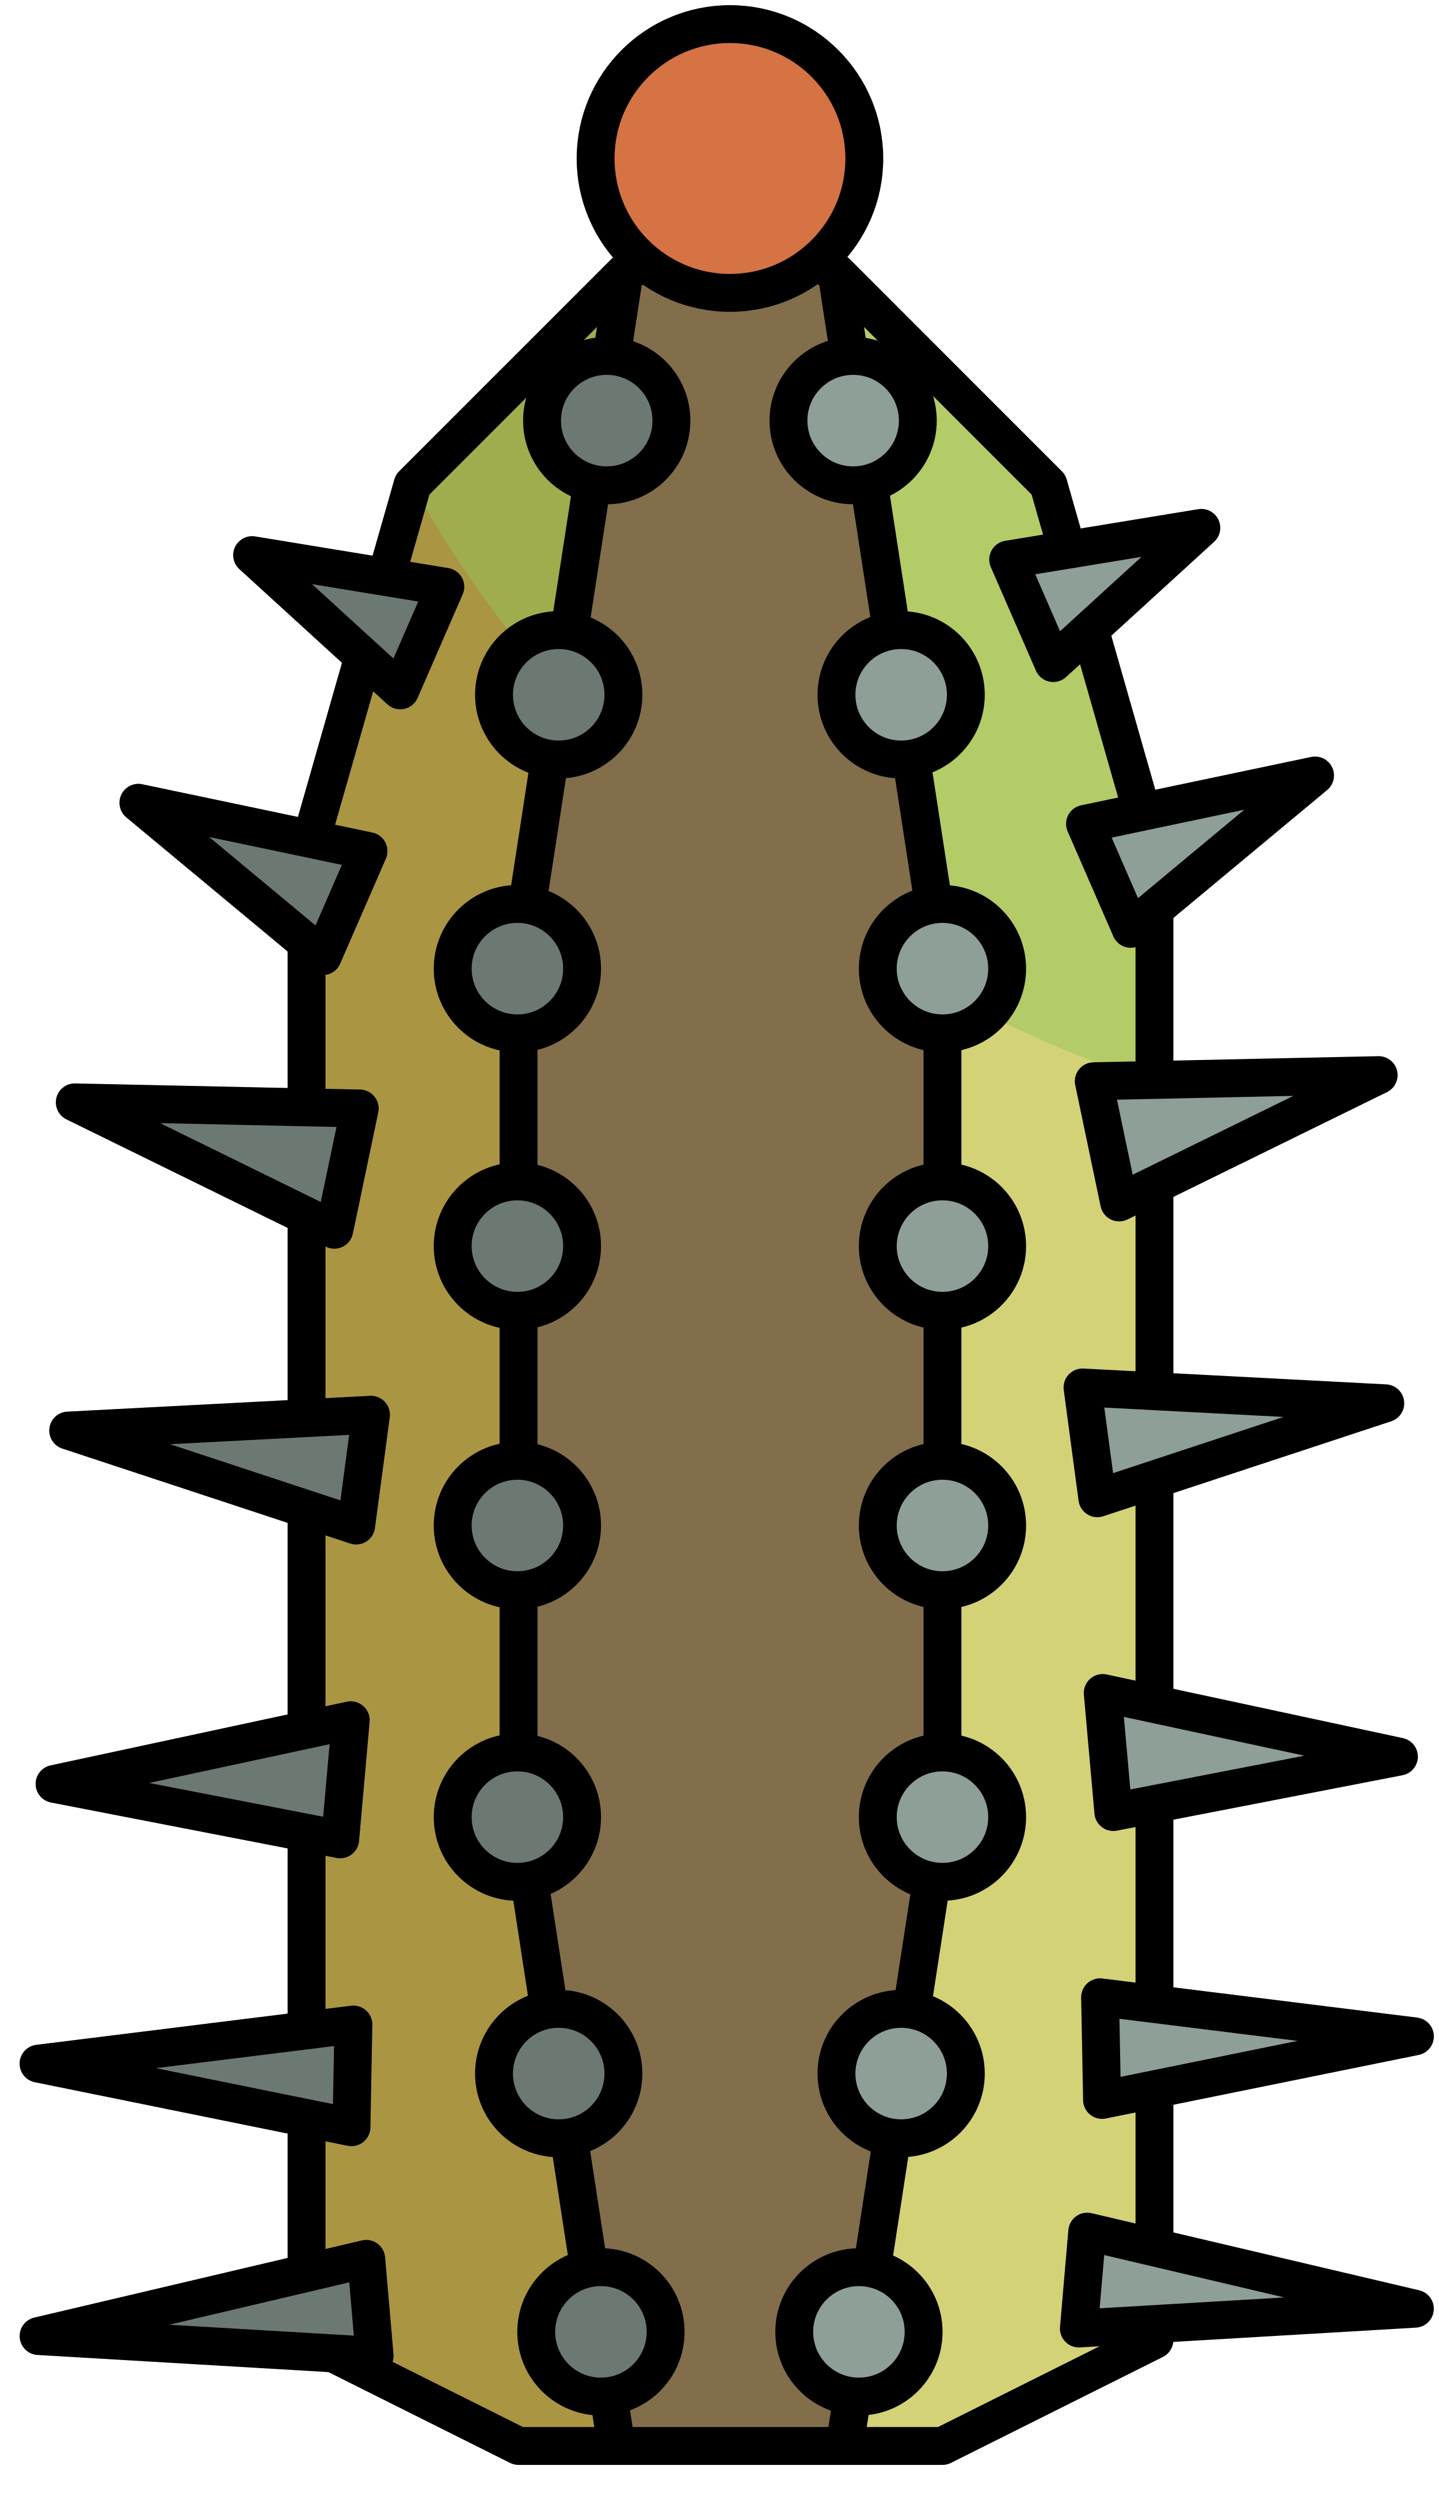 <?xml version="1.0" encoding="UTF-8" standalone="no"?><!DOCTYPE svg PUBLIC "-//W3C//DTD SVG 1.1//EN" "http://www.w3.org/Graphics/SVG/1.1/DTD/svg11.dtd"><svg width="100%" height="100%" viewBox="0 0 38 66" version="1.1" xmlns="http://www.w3.org/2000/svg" xmlns:xlink="http://www.w3.org/1999/xlink" xml:space="preserve" xmlns:serif="http://www.serif.com/" style="fill-rule:evenodd;clip-rule:evenodd;stroke-linecap:round;stroke-linejoin:round;stroke-miterlimit:1.5;"><g id="cactus13"><path d="M30.486,44.981l0,-22.391l-2.799,-9.796l-5.597,-5.597l-2.799,-1.4l-2.799,1.4l-5.598,5.597l-2.799,9.796l0,39.184l5.598,2.798l11.195,0l5.598,-2.798l0,-16.793Z" style="fill:#aa9542;"/><clipPath id="_clip1"><path d="M30.486,44.981l0,-22.391l-2.799,-9.796l-5.597,-5.597l-2.799,-1.4l-2.799,1.4l-5.598,5.597l-2.799,9.796l0,39.184l5.598,2.798l11.195,0l5.598,-2.798l0,-16.793Z"/></clipPath><g clip-path="url(#_clip1)"><path d="M31.821,3.666l-12.53,1.247l-0.891,62.903l17.684,-3.244l-4.263,-60.906Z" style="fill:#d3d277;stroke:#000;stroke-width:1px;"/><path d="M34.559,4.662c9.707,6.793 14.58,16.605 10.876,21.898c-3.704,5.293 -14.592,4.076 -24.299,-2.717c-9.707,-6.793 -14.58,-16.606 -10.876,-21.899c3.704,-5.292 14.592,-4.075 24.299,2.718Z" style="fill:#95c759;fill-opacity:0.5;"/><path d="M13.693,25.389l2.799,-18.192l2.799,-1.4l2.799,1.4l2.798,18.192l0,22.391l-2.798,18.192l-5.598,0l-2.799,-18.192l0,-22.391Z" style="fill:#836e4b;stroke:#000;stroke-width:1px;"/></g><path d="M30.486,44.981l0,-22.391l-2.799,-9.796l-5.597,-5.597l-2.799,-1.4l-2.799,1.4l-5.598,5.597l-2.799,9.796l0,39.184l5.598,2.798l11.195,0l5.598,-2.798l0,-16.793Z" style="fill:none;stroke:#000;stroke-width:1px;"/><g><circle cx="19.276" cy="4.184" r="3.548" style="fill:#d57344;stroke:#000;stroke-width:1px;"/></g><g><circle cx="22.529" cy="11.104" r="1.708" style="fill:#8d9f97;stroke:#000;stroke-width:1px;"/><circle cx="23.797" cy="18.342" r="1.708" style="fill:#8d9f97;stroke:#000;stroke-width:1px;"/><circle cx="24.888" cy="25.572" r="1.708" style="fill:#8d9f97;stroke:#000;stroke-width:1px;"/><circle cx="24.888" cy="32.896" r="1.708" style="fill:#8d9f97;stroke:#000;stroke-width:1px;"/><circle cx="24.888" cy="47.971" r="1.708" style="fill:#8d9f97;stroke:#000;stroke-width:1px;"/><circle cx="23.797" cy="54.741" r="1.708" style="fill:#8d9f97;stroke:#000;stroke-width:1px;"/><circle cx="22.682" cy="61.56" r="1.708" style="fill:#8d9f97;stroke:#000;stroke-width:1px;"/><circle cx="24.888" cy="40.272" r="1.708" style="fill:#8d9f97;stroke:#000;stroke-width:1px;"/></g><g><circle cx="16.022" cy="11.104" r="1.708" style="fill:#8d9f97;stroke:#000;stroke-width:1px;"/><circle cx="14.754" cy="18.342" r="1.708" style="fill:#8d9f97;stroke:#000;stroke-width:1px;"/><circle cx="13.663" cy="25.572" r="1.708" style="fill:#8d9f97;stroke:#000;stroke-width:1px;"/><circle cx="13.663" cy="32.896" r="1.708" style="fill:#8d9f97;stroke:#000;stroke-width:1px;"/><circle cx="13.663" cy="47.971" r="1.708" style="fill:#8d9f97;stroke:#000;stroke-width:1px;"/><circle cx="14.754" cy="54.741" r="1.708" style="fill:#8d9f97;stroke:#000;stroke-width:1px;"/><circle cx="15.869" cy="61.56" r="1.708" style="fill:#8d9f97;stroke:#000;stroke-width:1px;"/><circle cx="13.663" cy="40.272" r="1.708" style="fill:#8d9f97;stroke:#000;stroke-width:1px;"/></g><g><g opacity="0.25"><circle cx="16.022" cy="11.104" r="1.708" style="fill:#090705;stroke:#000;stroke-width:1px;"/><circle cx="14.754" cy="18.342" r="1.708" style="fill:#090705;stroke:#000;stroke-width:1px;"/><circle cx="13.663" cy="25.572" r="1.708" style="fill:#090705;stroke:#000;stroke-width:1px;"/><circle cx="13.663" cy="32.896" r="1.708" style="fill:#090705;stroke:#000;stroke-width:1px;"/><circle cx="13.663" cy="47.971" r="1.708" style="fill:#090705;stroke:#000;stroke-width:1px;"/><circle cx="14.754" cy="54.741" r="1.708" style="fill:#090705;stroke:#000;stroke-width:1px;"/><circle cx="15.869" cy="61.56" r="1.708" style="fill:#090705;stroke:#000;stroke-width:1px;"/><circle cx="13.663" cy="40.272" r="1.708" style="fill:#090705;stroke:#000;stroke-width:1px;"/></g></g><g><path d="M31.724,13.935l-3.91,3.57l-1.191,-2.734l5.101,-0.836Z" style="fill:#8d9f97;stroke:#000;stroke-width:1px;"/><path d="M34.727,20.472l-4.868,4.049l-1.207,-2.772l6.075,-1.277Z" style="fill:#8d9f97;stroke:#000;stroke-width:1px;"/><path d="M36.407,28.382l-6.853,3.362l-0.671,-3.2l7.524,-0.162Z" style="fill:#8d9f97;stroke:#000;stroke-width:1px;"/><path d="M36.582,37.046l-7.604,2.507l-0.392,-2.925l7.996,0.418Z" style="fill:#8d9f97;stroke:#000;stroke-width:1px;"/><path d="M36.942,46.374l-7.542,1.463l-0.28,-3.143l7.822,1.68Z" style="fill:#8d9f97;stroke:#000;stroke-width:1px;"/><path d="M37.364,53.759l-8.262,1.678l-0.052,-2.71l8.314,1.032Z" style="fill:#8d9f97;stroke:#000;stroke-width:1px;"/><path d="M37.363,60.949l-8.873,0.522l0.221,-2.558l8.652,2.036Z" style="fill:#8d9f97;stroke:#000;stroke-width:1px;"/></g><g><path d="M6.658,14.655l3.911,3.57l1.19,-2.734l-5.101,-0.836Z" style="fill:#8d9f97;stroke:#000;stroke-width:1px;"/><path d="M3.655,21.193l4.869,4.048l1.207,-2.772l-6.076,-1.276Z" style="fill:#8d9f97;stroke:#000;stroke-width:1px;"/><path d="M1.975,29.102l6.853,3.362l0.671,-3.2l-7.524,-0.162Z" style="fill:#8d9f97;stroke:#000;stroke-width:1px;"/><path d="M1.801,37.766l7.604,2.507l0.391,-2.924l-7.995,0.417Z" style="fill:#8d9f97;stroke:#000;stroke-width:1px;"/><path d="M1.441,47.094l7.542,1.463l0.279,-3.143l-7.821,1.68Z" style="fill:#8d9f97;stroke:#000;stroke-width:1px;"/><path d="M1.018,54.479l8.263,1.678l0.051,-2.71l-8.314,1.032Z" style="fill:#8d9f97;stroke:#000;stroke-width:1px;"/><path d="M1.019,61.67l8.873,0.522l-0.221,-2.559l-8.652,2.037Z" style="fill:#8d9f97;stroke:#000;stroke-width:1px;"/></g><g><g opacity="0.25"><path d="M6.658,14.655l3.911,3.57l1.19,-2.734l-5.101,-0.836Z" style="fill:#090705;stroke:#000;stroke-width:1px;"/><path d="M3.655,21.193l4.869,4.048l1.207,-2.772l-6.076,-1.276Z" style="fill:#090705;stroke:#000;stroke-width:1px;"/><path d="M1.975,29.102l6.853,3.362l0.671,-3.2l-7.524,-0.162Z" style="fill:#090705;stroke:#000;stroke-width:1px;"/><path d="M1.801,37.766l7.604,2.507l0.391,-2.924l-7.995,0.417Z" style="fill:#090705;stroke:#000;stroke-width:1px;"/><path d="M1.441,47.094l7.542,1.463l0.279,-3.143l-7.821,1.68Z" style="fill:#090705;stroke:#000;stroke-width:1px;"/><path d="M1.018,54.479l8.263,1.678l0.051,-2.71l-8.314,1.032Z" style="fill:#090705;stroke:#000;stroke-width:1px;"/><path d="M1.019,61.67l8.873,0.522l-0.221,-2.559l-8.652,2.037Z" style="fill:#090705;stroke:#000;stroke-width:1px;"/></g></g></g></svg>